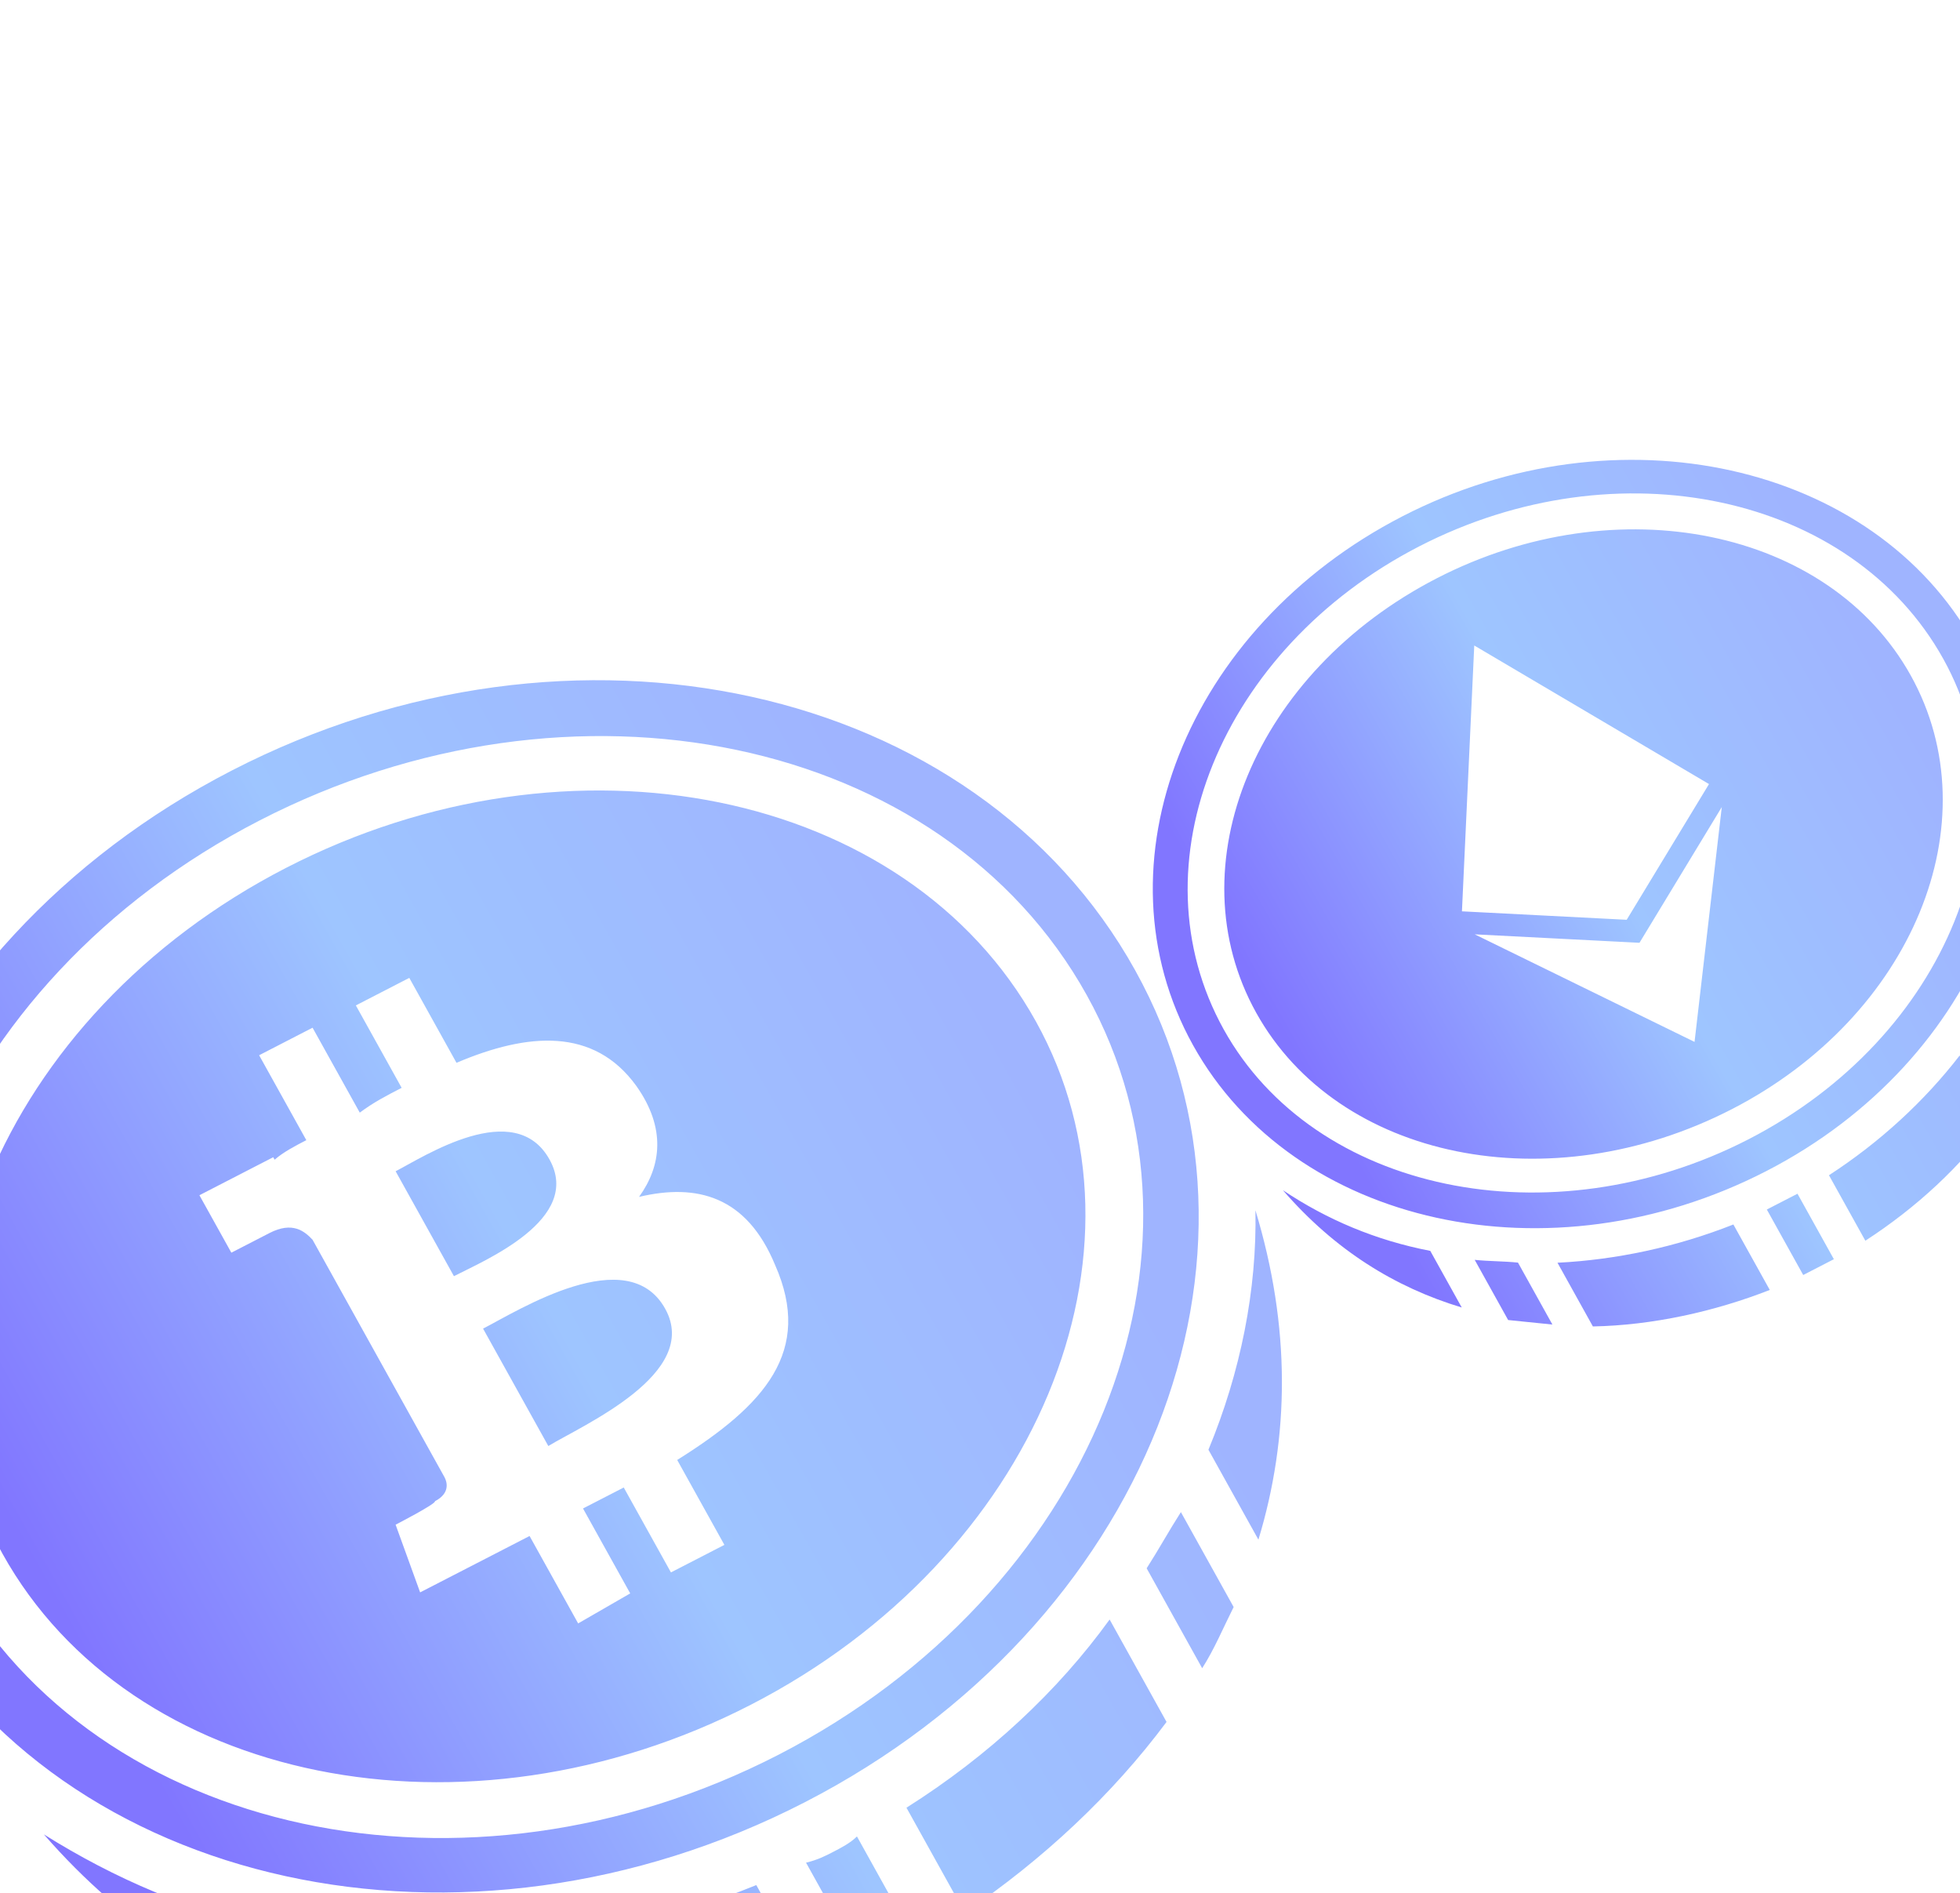 <svg width="320" height="309" viewBox="0 0 320 309" fill="none" xmlns="http://www.w3.org/2000/svg">
<path fill-rule="evenodd" clip-rule="evenodd" d="M7.166 299.427C20.424 314.625 36.025 324.421 53.363 329.65L45.205 314.973C31.341 312.149 18.649 306.623 7.166 299.427ZM46.691 141.668C93.232 117.697 148.044 128.799 169.12 166.716C189.97 204.226 169.152 254.28 122.61 278.251C76.069 302.222 21.257 291.121 0.407 253.611C-20.669 215.694 0.149 165.639 46.691 141.668ZM103.881 177.242C96.969 167.691 86.202 168.517 74.529 173.48L66.824 159.618L58.098 164.113L65.576 177.567C63.083 178.851 61.005 179.921 58.739 181.613L51.033 167.751L42.307 172.246L50.012 186.108C48.35 186.964 46.273 188.034 44.837 189.298L44.61 188.89L32.559 195.097L37.771 204.475L44.005 201.264C47.744 199.338 49.709 200.948 51.031 202.365L59.869 218.266L60.7 217.838C60.7 217.838 60.285 218.052 59.869 218.266L72.56 241.098C73.013 241.913 73.504 243.758 71.011 245.042C71.237 245.45 64.589 248.874 64.589 248.874L68.593 259.923L80.228 253.931L86.461 250.72L94.393 264.99L102.893 260.088L95.187 246.226L101.836 242.802L109.541 256.664L118.268 252.169L110.563 238.307C124.843 229.379 132.776 220.573 126.544 206.476C121.898 195.234 113.777 193.124 104.333 195.366C107.96 190.35 108.791 184.153 103.881 177.242ZM108.6 213.62C114.492 224.22 95.113 232.629 89.522 236.033L78.87 216.87C84.688 213.874 102.481 202.612 108.6 213.62ZM89.714 189.259C95.153 199.044 79.098 205.74 74.112 208.308L64.593 191.184C69.164 188.83 84.049 179.066 89.714 189.259ZM37.852 125.767C93.536 97.088 159.265 111.482 185.327 158.369C211.162 204.848 187.132 265.473 131.449 294.153C75.765 322.832 10.036 308.437 -15.799 261.958C-41.861 215.072 -17.831 154.447 37.852 125.767ZM42.385 133.921C93.497 107.596 153.863 120.033 177.432 162.435C200.774 204.43 178.256 260.08 127.143 286.406C76.03 312.731 15.854 299.672 -7.489 257.678C-31.058 215.276 -8.728 160.247 42.385 133.921ZM65.527 332.3C69.153 333.055 72.78 333.809 76.595 333.942L67.53 317.633C63.715 317.501 60.315 317.154 56.915 316.807L65.527 332.3ZM87.399 334.146C102.623 333.648 117.96 330.468 132.995 324.822L123.477 307.698C108.669 313.752 93.331 316.931 78.108 317.431L87.399 334.146ZM141.117 321.163L149.428 316.883L139.91 299.759C138.89 300.808 137.227 301.665 135.981 302.307C134.735 302.949 133.488 303.591 131.599 304.039L141.117 321.163ZM157.513 312.194C170.319 303.501 181.578 292.982 190.456 281.068L181.164 264.351C172.701 276.052 161.443 286.57 147.994 295.07L157.513 312.194ZM196.274 272.302C198.277 269.173 199.637 265.85 201.412 262.313L192.8 246.821C190.798 249.949 189.211 252.865 187.209 255.994L196.274 272.302ZM205.455 251.316C210.556 234.529 210.746 216.6 204.968 197.55C205.231 210.525 202.548 223.969 197.296 236.638L205.455 251.316Z" fill="url(#paint0_linear_502_835)"/>
<path fill-rule="evenodd" clip-rule="evenodd" d="M209.455 194.277C217.912 204.041 227.734 210.129 238.653 213.422L233.515 204.179C224.603 202.452 216.681 199.101 209.455 194.277ZM234.594 94.385C264.035 79.222 298.641 86.293 311.967 110.268C325.294 134.244 312.204 165.88 282.763 181.044C253.027 196.359 218.422 189.288 205.095 165.312C191.768 141.337 204.858 109.7 234.594 94.385ZM240.695 105.362L238.685 148.755L265.582 150.135L279.02 127.981L240.695 105.362ZM267.67 153.89L240.772 152.51L276.661 170.067L281.107 131.736L267.67 153.89ZM228.974 84.275C264.01 66.23 305.895 75.497 322.272 104.96C338.649 134.424 323.418 173.108 288.382 191.153C253.052 209.35 211.167 200.083 194.79 170.619C178.413 141.156 193.644 102.471 228.974 84.275ZM231.704 89.185C264.089 72.505 302.334 80.674 317.267 107.538C332.038 134.114 317.878 169.274 285.492 185.954C253.107 202.634 214.567 194.617 199.795 168.041C184.863 141.177 199.318 105.865 231.704 89.185ZM246.227 215.466C248.636 215.712 251.045 215.957 253.454 216.203L247.834 206.093C245.425 205.847 243.177 205.891 240.768 205.645L246.227 215.466ZM260.064 216.514C269.806 216.327 279.923 214.088 288.943 210.557L283.002 199.87C273.688 203.552 263.865 205.639 254.284 206.115L260.064 216.514ZM294.403 208.117L299.408 205.539L293.467 194.851C292.584 195.306 291.995 195.609 291.112 196.064C290.229 196.519 289.345 196.974 288.462 197.429L294.403 208.117ZM304.547 202.521C312.898 197.105 320.151 190.397 325.718 182.699L319.938 172.3C314.21 179.709 306.957 186.417 298.606 191.833L304.547 202.521ZM329.118 177.232C330.537 175.015 331.367 173.102 332.491 171.036L327.032 161.215C325.907 163.281 324.917 164.905 323.498 167.122L329.118 177.232ZM335.221 163.685C338.14 153.265 338.622 141.87 334.582 129.832C334.741 138.295 333.242 146.499 330.083 154.442L335.221 163.685Z" fill="url(#paint1_linear_502_835)"/>
<defs>
<linearGradient id="paint0_linear_502_835" x1="137.116" y1="121.219" x2="-20.139" y2="209.566" gradientUnits="userSpaceOnUse">
<stop stop-color="#9FB4FF"/>
<stop offset="0.479" stop-color="#9EC5FF"/>
<stop offset="1" stop-color="#8176FF"/>
</linearGradient>
<linearGradient id="paint1_linear_502_835" x1="291.743" y1="81.465" x2="192.069" y2="137.462" gradientUnits="userSpaceOnUse">
<stop stop-color="#9FB4FF"/>
<stop offset="0.479" stop-color="#9EC5FF"/>
<stop offset="1" stop-color="#8176FF"/>
</linearGradient>
</defs>
</svg>
